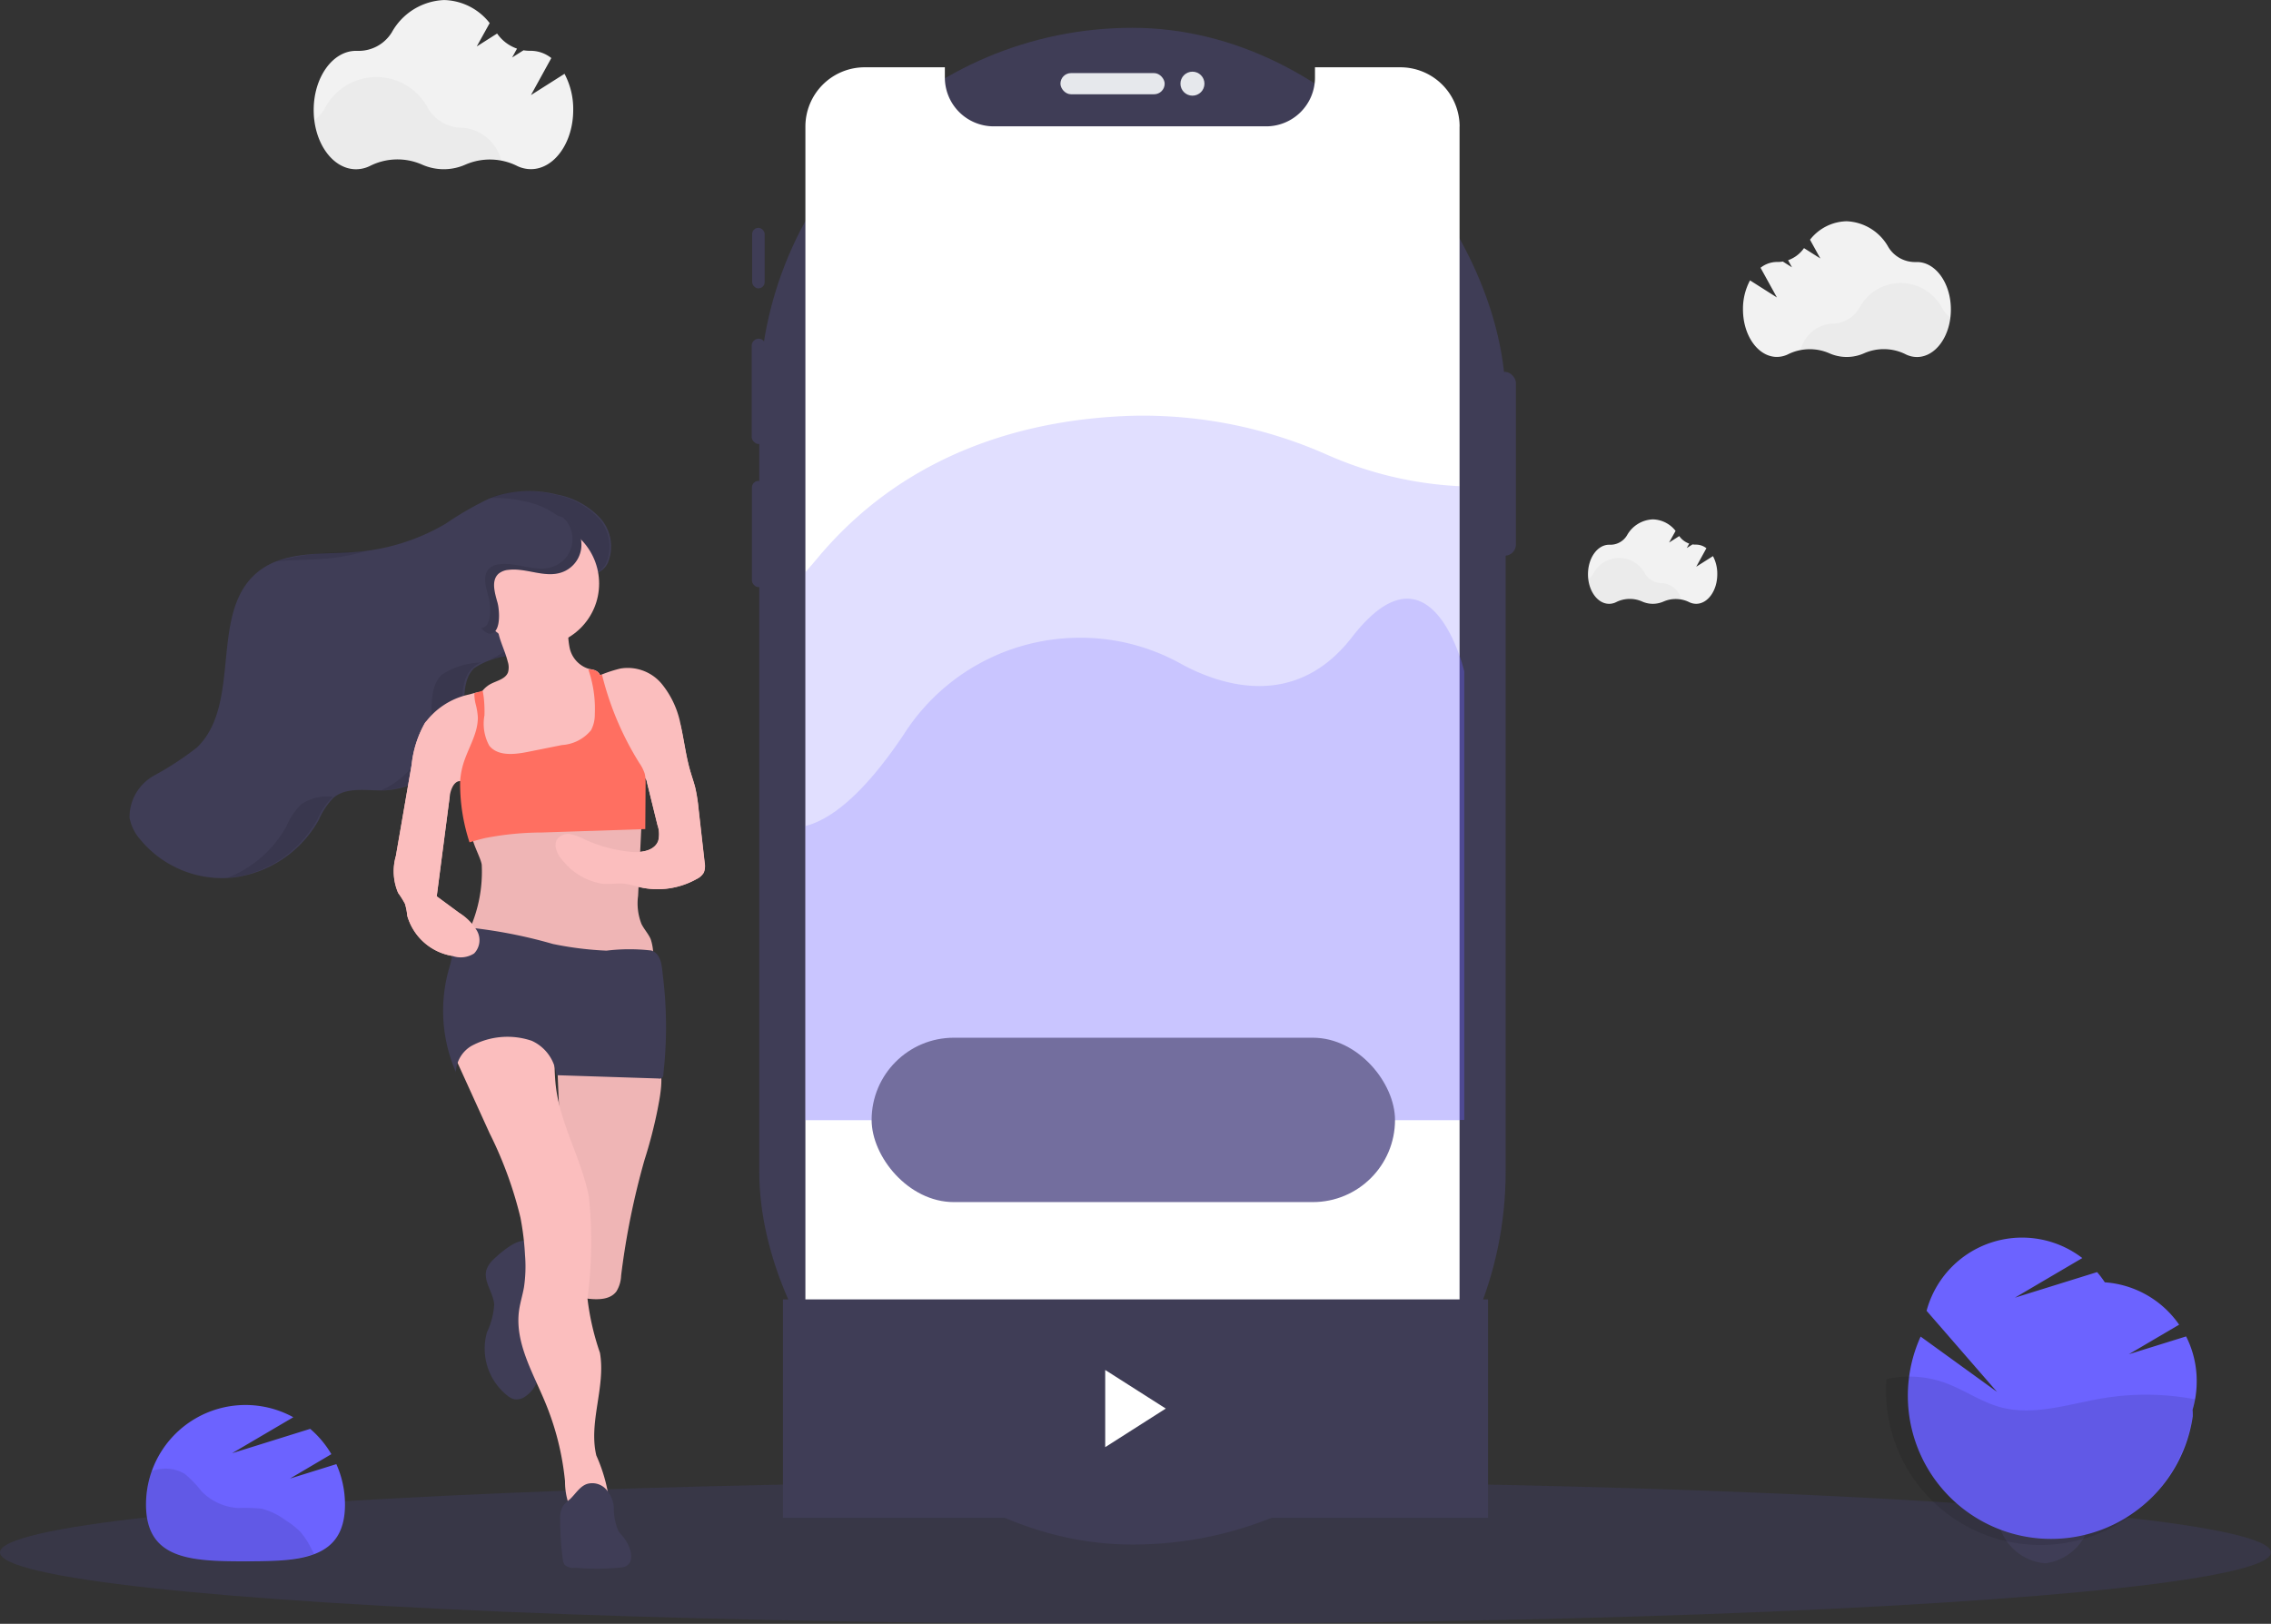 <svg xmlns="http://www.w3.org/2000/svg" width="105.215" height="75.24" viewBox="0 0 105.215 75.24">
  <rect x="0" y="0" width="105.215" height="75.24" fill="#333333" stroke="none"/>
  <g id="Group_347" data-name="Group 347" transform="translate(-8396.893 -3509.76)">
    <g id="Group_346" data-name="Group 346" transform="translate(8396.893 3509.75)" style="mix-blend-mode: luminosity;isolation: isolate">
      <ellipse id="Ellipse_44" data-name="Ellipse 44" cx="52.607" cy="3.307" rx="52.607" ry="3.307" transform="translate(0 68.636)" fill="#6c63ff" opacity="0.1"/>
      <path id="Path_132" data-name="Path 132" d="M1002.132,741.438a3.715,3.715,0,0,1-.08.778c-.01.048-.021.1-.032.141a2.443,2.443,0,0,1-2.045,2.029h-.1a2.419,2.419,0,0,1-2.152-2.077c-.008-.032-.015-.064-.022-.1a3.7,3.7,0,0,1-.08-.778c0-1.63,1.009-2.951,2.255-2.951S1002.132,739.81,1002.132,741.438Z" transform="translate(-905.169 -671.944)" fill="#3f3d56"/>
      <path id="Path_133" data-name="Path 133" d="M1002.168,741.483a3.707,3.707,0,0,1-.08.778c-.01.048-.021.1-.032.141h-.1a4.6,4.6,0,0,1-.737-.1,4.516,4.516,0,0,1-.657.15,4.58,4.58,0,0,1-.515.048h-.174a4.661,4.661,0,0,1-.618-.041,4.533,4.533,0,0,1-.969-.241,4.585,4.585,0,0,1-.523.14c-.008-.032-.015-.064-.022-.1a3.707,3.707,0,0,1-.08-.778c0-1.63,1.009-2.951,2.255-2.951S1002.168,739.855,1002.168,741.483Z" transform="translate(-905.205 -671.989)" opacity="0.1"/>
      <path id="Path_134" data-name="Path 134" d="M958.417,653.514a4.563,4.563,0,0,0-.491-2.064l-2.651.825,2.328-1.369a4.581,4.581,0,0,0-3.443-1.963,4.682,4.682,0,0,0-.358-.473l-3.808,1.185,3.123-1.836a4.583,4.583,0,0,0-7.215,2.443l3.262,3.756-3.538-2.56a6.635,6.635,0,1,0,12.609,3.693c0-.1,0-.2-.01-.3A4.576,4.576,0,0,0,958.417,653.514Z" transform="translate(-856.644 -589.516)" fill="#6c63ff"/>
      <path id="Path_135" data-name="Path 135" d="M958.3,712.179a12.19,12.19,0,0,0-4.243-.054c-1.592.264-3.22.843-4.777.419-.914-.248-1.7-.824-2.6-1.142a4.919,4.919,0,0,0-2.68-.161,7.154,7.154,0,0,0,14.188,1.726,3,3,0,0,0-.01-.3A4.522,4.522,0,0,0,958.3,712.179Z" transform="translate(-856.602 -647.331)" opacity="0.1"/>
      <rect id="Rectangle_103" data-name="Rectangle 103" width="1.033" height="8.519" rx="0.517" transform="translate(69.199 17.241)" fill="#3f3d56"/>
      <rect id="Rectangle_104" data-name="Rectangle 104" width="0.58" height="2.805" rx="0.29" transform="translate(34.847 10.567)" fill="#3f3d56"/>
      <rect id="Rectangle_105" data-name="Rectangle 105" width="0.653" height="4.882" rx="0.327" transform="translate(34.826 15.702)" fill="#3f3d56"/>
      <rect id="Rectangle_106" data-name="Rectangle 106" width="0.622" height="4.924" rx="0.311" transform="translate(34.836 22.291)" fill="#3f3d56"/>
      <rect id="Rectangle_107" data-name="Rectangle 107" width="34.581" height="70.28" rx="17.29" transform="translate(35.176 1.299)" fill="#3f3d56"/>
      <rect id="Rectangle_108" data-name="Rectangle 108" width="4.829" height="0.981" rx="0.491" transform="translate(49.13 3.397)" fill="#e6e8ec"/>
      <circle id="Ellipse_45" data-name="Ellipse 45" cx="0.556" cy="0.556" r="0.556" transform="translate(54.69 3.331)" fill="#e6e8ec"/>
      <path id="Path_136" data-name="Path 136" d="M477.66,108.447v61.125a2.747,2.747,0,0,1-2.747,2.746H450.1a2.747,2.747,0,0,1-2.747-2.746V108.447A2.747,2.747,0,0,1,450.1,105.7h3.714v.477a2.263,2.263,0,0,0,2.262,2.259H468.7a2.262,2.262,0,0,0,2.262-2.262V105.7h3.959a2.747,2.747,0,0,1,2.742,2.747Z" transform="translate(-410.039 -102.572)" fill="#fff"/>
      <path id="Path_137" data-name="Path 137" d="M477.877,278.6v20.785h-.217v.021H447.35V274.009q.292-.333.591-.69c4.257-5.083,10.043-6.421,14.521-6.561a21.014,21.014,0,0,1,9.038,1.794,17.2,17.2,0,0,0,6.16,1.467v7.858C477.807,278.3,477.877,278.6,477.877,278.6Z" transform="translate(-410.039 -247.481)" fill="#6c63ff" opacity="0.2"/>
      <path id="Path_138" data-name="Path 138" d="M477.877,354.8v20.785H447.35V361.968c1.087-.274,2.605-1.326,4.553-4.233a9.672,9.672,0,0,1,7.945-4.489,9.56,9.56,0,0,1,4.945,1.227c1.795.969,5.254,2.137,7.882-1.255,2.906-3.751,4.451-.657,4.984.859C477.807,354.5,477.877,354.8,477.877,354.8Z" transform="translate(-410.039 -323.683)" fill="#6c63ff" opacity="0.2"/>
      <rect id="Rectangle_109" data-name="Rectangle 109" width="24.249" height="7.616" rx="3.808" transform="translate(40.382 48.094)" fill="#736e9e"/>
      <path id="Path_139" data-name="Path 139" d="M149.17,727.673l1.918-1.131a4.607,4.607,0,0,0-.981-1.173l-3.618,1.129,2.836-1.667a4.609,4.609,0,0,0-6.824,4.043c0,2.546,2.063,2.634,4.609,2.634s4.609-.088,4.609-2.634a4.584,4.584,0,0,0-.4-1.87Z" transform="translate(-135.736 -659.152)" fill="#6c63ff"/>
      <path id="Path_140" data-name="Path 140" d="M149.631,756.682a3.591,3.591,0,0,0-.679-.534,3.178,3.178,0,0,0-1.119-.546,8.229,8.229,0,0,0-1.1-.031,2.572,2.572,0,0,1-1.684-.773,5.266,5.266,0,0,0-.783-.811,1.721,1.721,0,0,0-1.173-.215,3.324,3.324,0,0,0-.347.071,4.6,4.6,0,0,0-.273,1.564c0,2.546,2.063,2.635,4.609,2.635a9.663,9.663,0,0,0,3.185-.334l-.138-.259A3.619,3.619,0,0,0,149.631,756.682Z" transform="translate(-135.709 -685.686)" opacity="0.1"/>
      <path id="Path_141" data-name="Path 141" d="M299.5,649.241a1.2,1.2,0,0,0-.329.473c-.171.535.308,1.06.354,1.62a3.51,3.51,0,0,1-.335,1.287,2.777,2.777,0,0,0,.954,2.946.794.794,0,0,0,.319.164.718.718,0,0,0,.544-.16,1.459,1.459,0,0,0,.51-.673,2.923,2.923,0,0,0,.133-.819l.071-1.072a11,11,0,0,0-.131-3.373c-.089-.361-.255-1.189-.671-1.24S299.775,648.971,299.5,649.241Z" transform="translate(-276.628 -590.883)" fill="#3f3d56"/>
      <path id="Path_142" data-name="Path 142" d="M336.648,569.115a35.187,35.187,0,0,0-1.085,5.366,1.5,1.5,0,0,1-.219.731c-.308.414-.924.388-1.435.321a.6.6,0,0,1-.607-.723q-.525-5.118-.7-10.264c-.005-.131,4.278-.143,4.644.2s.082,1.629,0,2.067A21.755,21.755,0,0,1,336.648,569.115Z" transform="translate(-306.787 -515.362)" fill="#fbbebe"/>
      <path id="Path_143" data-name="Path 143" d="M336.648,569.115a35.187,35.187,0,0,0-1.085,5.366,1.5,1.5,0,0,1-.219.731c-.308.414-.924.388-1.435.321a.6.6,0,0,1-.607-.723q-.525-5.118-.7-10.264c-.005-.131,4.278-.143,4.644.2s.082,1.629,0,2.067A21.755,21.755,0,0,1,336.648,569.115Z" transform="translate(-306.787 -515.362)" opacity="0.05"/>
      <path id="Path_144" data-name="Path 144" d="M284,539.586l1.735,3.815a18.378,18.378,0,0,1,1.434,3.917,12.512,12.512,0,0,1,.211,1.728,6.514,6.514,0,0,1-.046,1.492c-.063.367-.179.723-.23,1.092-.2,1.47.632,2.853,1.2,4.221a12.726,12.726,0,0,1,.93,3.685,3.218,3.218,0,0,0,.39,1.559,4.221,4.221,0,0,1,1.7-.249,7.488,7.488,0,0,0-.64-2.505c-.368-1.553.445-3.185.168-4.758a11.969,11.969,0,0,1-.578-2.517,19.989,19.989,0,0,0,.066-4.71c-.339-1.745-1.313-3.331-1.528-5.094-.165-1.355.1-2.853-.654-3.991A4.648,4.648,0,0,0,284,539.586Z" transform="translate(-263.057 -490.891)" fill="#fbbebe"/>
      <path id="Path_145" data-name="Path 145" d="M334.69,764.326a.568.568,0,0,1-.483-.137.537.537,0,0,1-.087-.268A13.211,13.211,0,0,1,334,762.1a1.132,1.132,0,0,1,.134-.642,1.861,1.861,0,0,1,.31-.3c.266-.245.459-.6.8-.714a.864.864,0,0,1,.859.225,1.432,1.432,0,0,1,.381.841,2.754,2.754,0,0,0,.205,1.1c.078.125.187.227.276.346.3.4.57,1.185-.05,1.348A11.069,11.069,0,0,1,334.69,764.326Z" transform="translate(-308.046 -691.674)" fill="#3f3d56"/>
      <path id="Path_146" data-name="Path 146" d="M156.9,305.017a1.966,1.966,0,0,0-.36-2.124,3.677,3.677,0,0,0-1.981-1.069,5.2,5.2,0,0,0-3.035.136,14.907,14.907,0,0,0-2.128,1.216,9.68,9.68,0,0,1-4.083,1.3c-1.6.135-3.394-.075-4.633.946-2.271,1.87-.689,6.083-2.806,8.124a14.349,14.349,0,0,1-1.988,1.3,2.206,2.206,0,0,0-1.134,1.95,2.121,2.121,0,0,0,.5,1.016,4.925,4.925,0,0,0,4.37,1.751,5.3,5.3,0,0,0,3.908-2.68,3.331,3.331,0,0,1,.678-1.015c.632-.522,1.56-.311,2.38-.336a3.9,3.9,0,0,0,3.637-3.436c.068-.777-.064-1.68.494-2.226a3.433,3.433,0,0,1,1.769-.572,3.74,3.74,0,0,0,2.469-2.063c.236-.459.212-.972.563-1.353C155.887,305.461,156.565,305.66,156.9,305.017Z" transform="translate(-128.751 -278.898)" fill="#3f3d56"/>
      <g id="Group_57" data-name="Group 57" transform="translate(10.521 22.771)" opacity="0.1">
        <path id="Path_147" data-name="Path 147" d="M204.295,329.584a9.68,9.68,0,0,0,1.961-.374c-.18.025-.361.046-.542.061a13.781,13.781,0,0,0-3.764.442C202.722,329.634,203.53,329.648,204.295,329.584Z" transform="translate(-199.751 -326.456)"/>
        <path id="Path_148" data-name="Path 148" d="M183.426,443.364a3.25,3.25,0,0,0-.678,1.015A5.34,5.34,0,0,1,180,446.771c.089-.006.178-.014.268-.025a5.3,5.3,0,0,0,3.908-2.679,3.3,3.3,0,0,1,.678-1.015l.054-.042A2.149,2.149,0,0,0,183.426,443.364Z" transform="translate(-180 -428.85)"/>
        <path id="Path_149" data-name="Path 149" d="M305.931,302.957a3.7,3.7,0,0,0-1.981-1.069,5.206,5.206,0,0,0-3.036.137l-.064.026a5.823,5.823,0,0,1,1.681.149,3.692,3.692,0,0,1,1.981,1.07,1.968,1.968,0,0,1,.36,2.124c-.334.643-1.012.443-1.394.859-.351.38-.327.894-.563,1.353a3.9,3.9,0,0,1-2.014,1.926c.314-.074.65-.107.963-.175a3.743,3.743,0,0,0,2.469-2.063c.237-.459.213-.973.563-1.353.383-.416,1.061-.216,1.394-.859A1.971,1.971,0,0,0,305.931,302.957Z" transform="translate(-288.74 -301.727)"/>
        <path id="Path_150" data-name="Path 150" d="M255.762,380.8a3.432,3.432,0,0,0-1.769.571c-.558.546-.426,1.45-.494,2.226a3.915,3.915,0,0,1-2.31,3.125h.091a3.9,3.9,0,0,0,3.636-3.436c.069-.778-.063-1.681.5-2.227a1.363,1.363,0,0,1,.443-.283Z" transform="translate(-244.056 -372.859)"/>
      </g>
      <path id="Path_151" data-name="Path 151" d="M300.474,366.765a.733.733,0,0,1-.414.275,10.65,10.65,0,0,1-5.124.97c-.065-.274-.129-.548-.193-.822q-.139-.6-.281-1.19c-.044-.189-.089-.381-.125-.573h0a3.368,3.368,0,0,1-.059-.924,1.989,1.989,0,0,1,.06-.332,1.724,1.724,0,0,1,.255-.552c.02-.027.041-.054.063-.08h0a1.263,1.263,0,0,1,.355-.3c.3-.162.7-.231.821-.546a.849.849,0,0,0-.013-.5c-.1-.4-.282-.778-.394-1.174-.142-.5.072-.47.556-.591a6.141,6.141,0,0,1,2.678-.2,3.846,3.846,0,0,0,.028,1.326,1.3,1.3,0,0,0,.837.959c.063.018.13.029.2.044h0a.606.606,0,0,1,.258.106.439.439,0,0,1,.122.161,1.235,1.235,0,0,1,.085.331q.235,1.577.34,3.169v.04A.72.72,0,0,1,300.474,366.765Z" transform="translate(-272.296 -331.526)" fill="#fbbebe"/>
      <path id="Path_152" data-name="Path 152" d="M258.546,396.041a4.977,4.977,0,0,0-.615,1.937L257.2,402.2a2.545,2.545,0,0,0,.106,1.717,4.128,4.128,0,0,1,.314.5,2.767,2.767,0,0,1,.108.56,2.615,2.615,0,0,0,2.075,1.854,1.152,1.152,0,0,0,1.019-.111.883.883,0,0,0,.123-1.067,2.541,2.541,0,0,0-.815-.815l-1.039-.766.6-4.609c.044-.335.2-.769.539-.731.309.033.546.483.821.338a.408.408,0,0,0,.169-.249,3.031,3.031,0,0,0,.053-1.18l-.124-1.429a5.285,5.285,0,0,1,.134-1.248c.065-.508-.274-.354-.691-.245A3.426,3.426,0,0,0,258.546,396.041Z" transform="translate(-238.86 -362.529)" fill="#fbbebe"/>
      <path id="Path_153" data-name="Path 153" d="M338.705,392.764a.748.748,0,0,1-.325.295,3.7,3.7,0,0,1-2.671.376,5.784,5.784,0,0,0-.635-.148c-.343-.042-.691.026-1.037,0a2.9,2.9,0,0,1-1.8-1c-.293-.3-.558-.793-.286-1.115a.646.646,0,0,1,.6-.18,2.369,2.369,0,0,1,.608.226,6.7,6.7,0,0,0,2.123.585c.5.052,1.138-.033,1.312-.509a1.265,1.265,0,0,0-.034-.727l-.485-1.969a.542.542,0,0,0-.06-.163.215.215,0,0,0-.029-.038.454.454,0,0,0-.223-.1,2.084,2.084,0,0,1-1.015-.517,2.249,2.249,0,0,1-.413-.664c-.028-.061-.054-.123-.081-.185-.205-.479-.422-.97-.589-1.473a6.021,6.021,0,0,1-.258-1.045c-.044-.308-.068-.449.1-.585a1,1,0,0,1,.143-.09c.077-.041.164-.082.257-.121l.089-.037a6.152,6.152,0,0,1,.843-.269,2.049,2.049,0,0,1,1.915.707,4.241,4.241,0,0,1,.883,1.925c.158.7.239,1.41.438,2.1.077.269.173.533.239.8a7.7,7.7,0,0,1,.151.969q.141,1.246.282,2.491A.822.822,0,0,1,338.705,392.764Z" transform="translate(-306.098 -352.323)" fill="#fbbebe"/>
      <path id="Path_154" data-name="Path 154" d="M289.353,451a6.545,6.545,0,0,1-.933,3.708,3.161,3.161,0,0,0,1.078.444,21.437,21.437,0,0,0,7.736.582,2.355,2.355,0,0,0-.057-1.291c-.11-.247-.3-.449-.422-.691a2.615,2.615,0,0,1-.158-1.312l.179-3.791c-1.244-.573-2.686-.036-4.053.041a17.643,17.643,0,0,0-2.124.079c-.363.065-1.5.245-1.674.618S289.292,450.6,289.353,451Z" transform="translate(-267.034 -410.925)" fill="#fbbebe"/>
      <path id="Path_155" data-name="Path 155" d="M289.353,451a6.545,6.545,0,0,1-.933,3.708,3.161,3.161,0,0,0,1.078.444,21.437,21.437,0,0,0,7.736.582,2.355,2.355,0,0,0-.057-1.291c-.11-.247-.3-.449-.422-.691a2.615,2.615,0,0,1-.158-1.312l.179-3.791c-1.244-.573-2.686-.036-4.053.041a17.643,17.643,0,0,0-2.124.079c-.363.065-1.5.245-1.674.618S289.292,450.6,289.353,451Z" transform="translate(-267.034 -410.925)" opacity="0.05"/>
      <path id="Path_156" data-name="Path 156" d="M285.06,504.09a22.765,22.765,0,0,0-4.048-.777.357.357,0,0,0-.2.038.362.362,0,0,0-.126.219q-.213.737-.382,1.484a7.114,7.114,0,0,0,.264,4.973,1.473,1.473,0,0,1,.7-1.2,3.5,3.5,0,0,1,2.816-.249,1.959,1.959,0,0,1,1.139,1.593l4.735.153a.173.173,0,0,0,.22-.189,19.318,19.318,0,0,0-.019-4.57c-.052-.424-.059-1.012-.536-1.171a8.786,8.786,0,0,0-2.077.006A15.375,15.375,0,0,1,285.06,504.09Z" transform="translate(-259.447 -460.341)" fill="#3f3d56"/>
      <path id="Path_157" data-name="Path 157" d="M296.236,389.482l-.015,2.1-4.79.159a13.9,13.9,0,0,0-2.621.256c-.246.056-.49.126-.732.2a8.7,8.7,0,0,1-.435-2.837h0a3.732,3.732,0,0,1,.132-.752c.152-.529.438-1.028.59-1.551h0a2.371,2.371,0,0,0,.1-.627,3.047,3.047,0,0,0-.1-.628,1.923,1.923,0,0,1-.062-.516l.38-.117h0c.011.045.02.089.028.135.016.1.029.192.038.29h0a5.924,5.924,0,0,1,.02.724,2.119,2.119,0,0,0,.224,1.4c.392.49,1.145.414,1.761.292l1.611-.322a1.889,1.889,0,0,0,1.343-.688,1.529,1.529,0,0,0,.174-.7v-.048a5.533,5.533,0,0,0-.157-1.582c-.039-.162-.087-.323-.141-.48h.161a.607.607,0,0,1,.258.106.44.44,0,0,1,.122.161l.089-.037a14.018,14.018,0,0,0,1.736,4.108,1.872,1.872,0,0,1,.24.472,1.248,1.248,0,0,1,.04.279A1.618,1.618,0,0,1,296.236,389.482Z" transform="translate(-266.325 -353.156)" fill="#ff6f61"/>
      <circle id="Ellipse_46" data-name="Ellipse 46" cx="2.906" cy="2.906" r="2.906" transform="translate(21.945 24.145)" fill="#fbbebe"/>
      <path id="Path_158" data-name="Path 158" d="M258.546,408.133a4.977,4.977,0,0,0-.615,1.937l-.727,4.219a2.545,2.545,0,0,0,.106,1.717,4.123,4.123,0,0,1,.314.5,2.766,2.766,0,0,1,.108.56,2.615,2.615,0,0,0,2.075,1.854,1.152,1.152,0,0,0,1.019-.111.883.883,0,0,0,.123-1.067,2.541,2.541,0,0,0-.815-.815l-1.039-.766.6-4.609C259.737,411.221,259.01,407.425,258.546,408.133Z" transform="translate(-238.86 -374.62)" fill="#fbbebe"/>
      <path id="Path_159" data-name="Path 159" d="M337.63,409.131c.158.7.24,1.41.438,2.1.077.27.173.533.239.8a7.7,7.7,0,0,1,.151.968l.282,2.491a.826.826,0,0,1-.035.461.753.753,0,0,1-.325.295,3.708,3.708,0,0,1-2.671.376,5.357,5.357,0,0,0-.635-.148c-.343-.043-.691.026-1.037,0a2.917,2.917,0,0,1-1.8-1c-.293-.3-.558-.794-.286-1.116a.646.646,0,0,1,.6-.18,2.374,2.374,0,0,1,.608.227,6.722,6.722,0,0,0,2.123.584c.5.053,1.138-.032,1.312-.509a1.265,1.265,0,0,0-.034-.728l-.485-1.969C336.048,411.714,337.472,408.436,337.63,409.131Z" transform="translate(-306.098 -375.511)" fill="#fbbebe"/>
      <path id="Path_160" data-name="Path 160" d="M281.337,315.373c-.129-.464-.311-1.044.053-1.359a.843.843,0,0,1,.453-.173c.817-.1,1.661.381,2.443.124a1.359,1.359,0,0,0,.26-2.467,2.7,2.7,0,0,0-1.143-.275,6.709,6.709,0,0,0-3.088.2,2.319,2.319,0,0,0-1.587,2.395,3.127,3.127,0,0,0,.7,1.3c.235.3,1.18,1.7,1.56,1.683C281.523,316.769,281.421,315.675,281.337,315.373Z" transform="translate(-258.285 -287.427)" fill="#3f3d56"/>
      <path id="Path_161" data-name="Path 161" d="M301.366,313.917a1.355,1.355,0,0,0-.18-.087,1.357,1.357,0,0,1-.491,2.295c-.782.257-1.626-.224-2.443-.124a.842.842,0,0,0-.453.173c-.364.315-.182.895-.053,1.359.084.3.186,1.4-.347,1.426h-.009c.165.161.315.267.421.26.533-.03.431-1.124.347-1.426-.129-.464-.311-1.044.053-1.359a.843.843,0,0,1,.453-.173c.817-.1,1.661.381,2.443.124a1.359,1.359,0,0,0,.259-2.467Z" transform="translate(-275.106 -289.846)" opacity="0.1"/>
      <rect id="Rectangle_110" data-name="Rectangle 110" width="32.667" height="10.121" transform="translate(36.274 60.219)" fill="#3f3d56"/>
      <path id="Path_162" data-name="Path 162" d="M586,708.08v3.577l2.806-1.789Z" transform="translate(-534.796 -644.591)" fill="#fff"/>
      <path id="Path_163" data-name="Path 163" d="M231.66,78l-1.555.986.944-1.716a1.537,1.537,0,0,0-.941-.336h-.025a1.82,1.82,0,0,1-.323-.024l-.527.334.226-.411a1.866,1.866,0,0,1-.922-.7l-.944.6.6-1.083a2.761,2.761,0,0,0-2.113-1.068,2.9,2.9,0,0,0-2.419,1.492,1.8,1.8,0,0,1-1.6.862H222c-1.083,0-1.961,1.228-1.961,2.743s.878,2.743,1.961,2.743a1.476,1.476,0,0,0,.683-.171,2.825,2.825,0,0,1,2.373-.046,2.471,2.471,0,0,0,2.018,0,2.831,2.831,0,0,1,2.353.046,1.468,1.468,0,0,0,.675.167c1.083,0,1.961-1.229,1.961-2.743A3.478,3.478,0,0,0,231.66,78Z" transform="translate(-205.506 -74.57)" fill="#f2f2f2"/>
      <path id="Path_164" data-name="Path 164" d="M228.791,114.1a2.9,2.9,0,0,0-1.677.182,2.476,2.476,0,0,1-2.018,0,2.828,2.828,0,0,0-2.373.047,1.478,1.478,0,0,1-.683.17c-.962,0-1.763-.969-1.929-2.248a1.872,1.872,0,0,0,.481-.518,2.7,2.7,0,0,1,4.824-.017,1.855,1.855,0,0,0,1.6.873h.025A2.014,2.014,0,0,1,228.791,114.1Z" transform="translate(-205.569 -106.657)" opacity="0.03"/>
      <path id="Path_165" data-name="Path 165" d="M814.974,316.461l-.776.492.471-.857a.769.769,0,0,0-.469-.167h-.013a.943.943,0,0,1-.16-.011l-.268.168.113-.205a.932.932,0,0,1-.46-.349l-.471.3.3-.54a1.377,1.377,0,0,0-1.054-.533,1.433,1.433,0,0,0-1.2.745.9.9,0,0,1-.8.43h-.026c-.54,0-.978.613-.978,1.368s.438,1.369.978,1.369a.736.736,0,0,0,.341-.085,1.411,1.411,0,0,1,1.183-.024,1.228,1.228,0,0,0,.5.109,1.257,1.257,0,0,0,.5-.106,1.414,1.414,0,0,1,1.173.022.729.729,0,0,0,.337.084c.54,0,.978-.613.978-1.369a1.733,1.733,0,0,0-.2-.841Z" transform="translate(-735.612 -290.683)" fill="#f2f2f2"/>
      <path id="Path_166" data-name="Path 166" d="M813.526,334.444a1.435,1.435,0,0,0-.838.091,1.231,1.231,0,0,1-1,0,1.415,1.415,0,0,0-1.183.023.734.734,0,0,1-.341.086c-.48,0-.879-.484-.962-1.121a.923.923,0,0,0,.24-.258,1.347,1.347,0,0,1,2.4-.009.924.924,0,0,0,.8.438h.012A1,1,0,0,1,813.526,334.444Z" transform="translate(-735.63 -306.663)" opacity="0.03"/>
      <path id="Path_167" data-name="Path 167" d="M881.151,179.63l1.246.791-.758-1.376a1.235,1.235,0,0,1,.754-.269h.02a1.469,1.469,0,0,0,.259-.019l.423.268-.181-.329a1.509,1.509,0,0,0,.738-.561l.757.479-.478-.868a2.21,2.21,0,0,1,1.693-.856,2.319,2.319,0,0,1,1.938,1.2,1.448,1.448,0,0,0,1.282.69h.042c.868,0,1.571.984,1.571,2.2s-.7,2.2-1.571,2.2a1.184,1.184,0,0,1-.547-.137,2.264,2.264,0,0,0-1.9-.037,1.981,1.981,0,0,1-1.616,0,2.267,2.267,0,0,0-1.885.036,1.188,1.188,0,0,1-.542.134c-.868,0-1.571-.984-1.571-2.2A2.794,2.794,0,0,1,881.151,179.63Z" transform="translate(-800.073 -166.628)" fill="#f2f2f2"/>
      <path id="Path_168" data-name="Path 168" d="M907.56,208.534a2.318,2.318,0,0,1,1.347.146,1.981,1.981,0,0,0,1.616,0,2.268,2.268,0,0,1,1.9.038,1.182,1.182,0,0,0,.547.136c.771,0,1.412-.777,1.546-1.8a1.46,1.46,0,0,1-.386-.416,2.167,2.167,0,0,0-3.868-.013,1.486,1.486,0,0,1-1.281.7h-.02A1.617,1.617,0,0,0,907.56,208.534Z" transform="translate(-824.134 -192.317)" opacity="0.03"/>
    </g>
  </g>
</svg>
